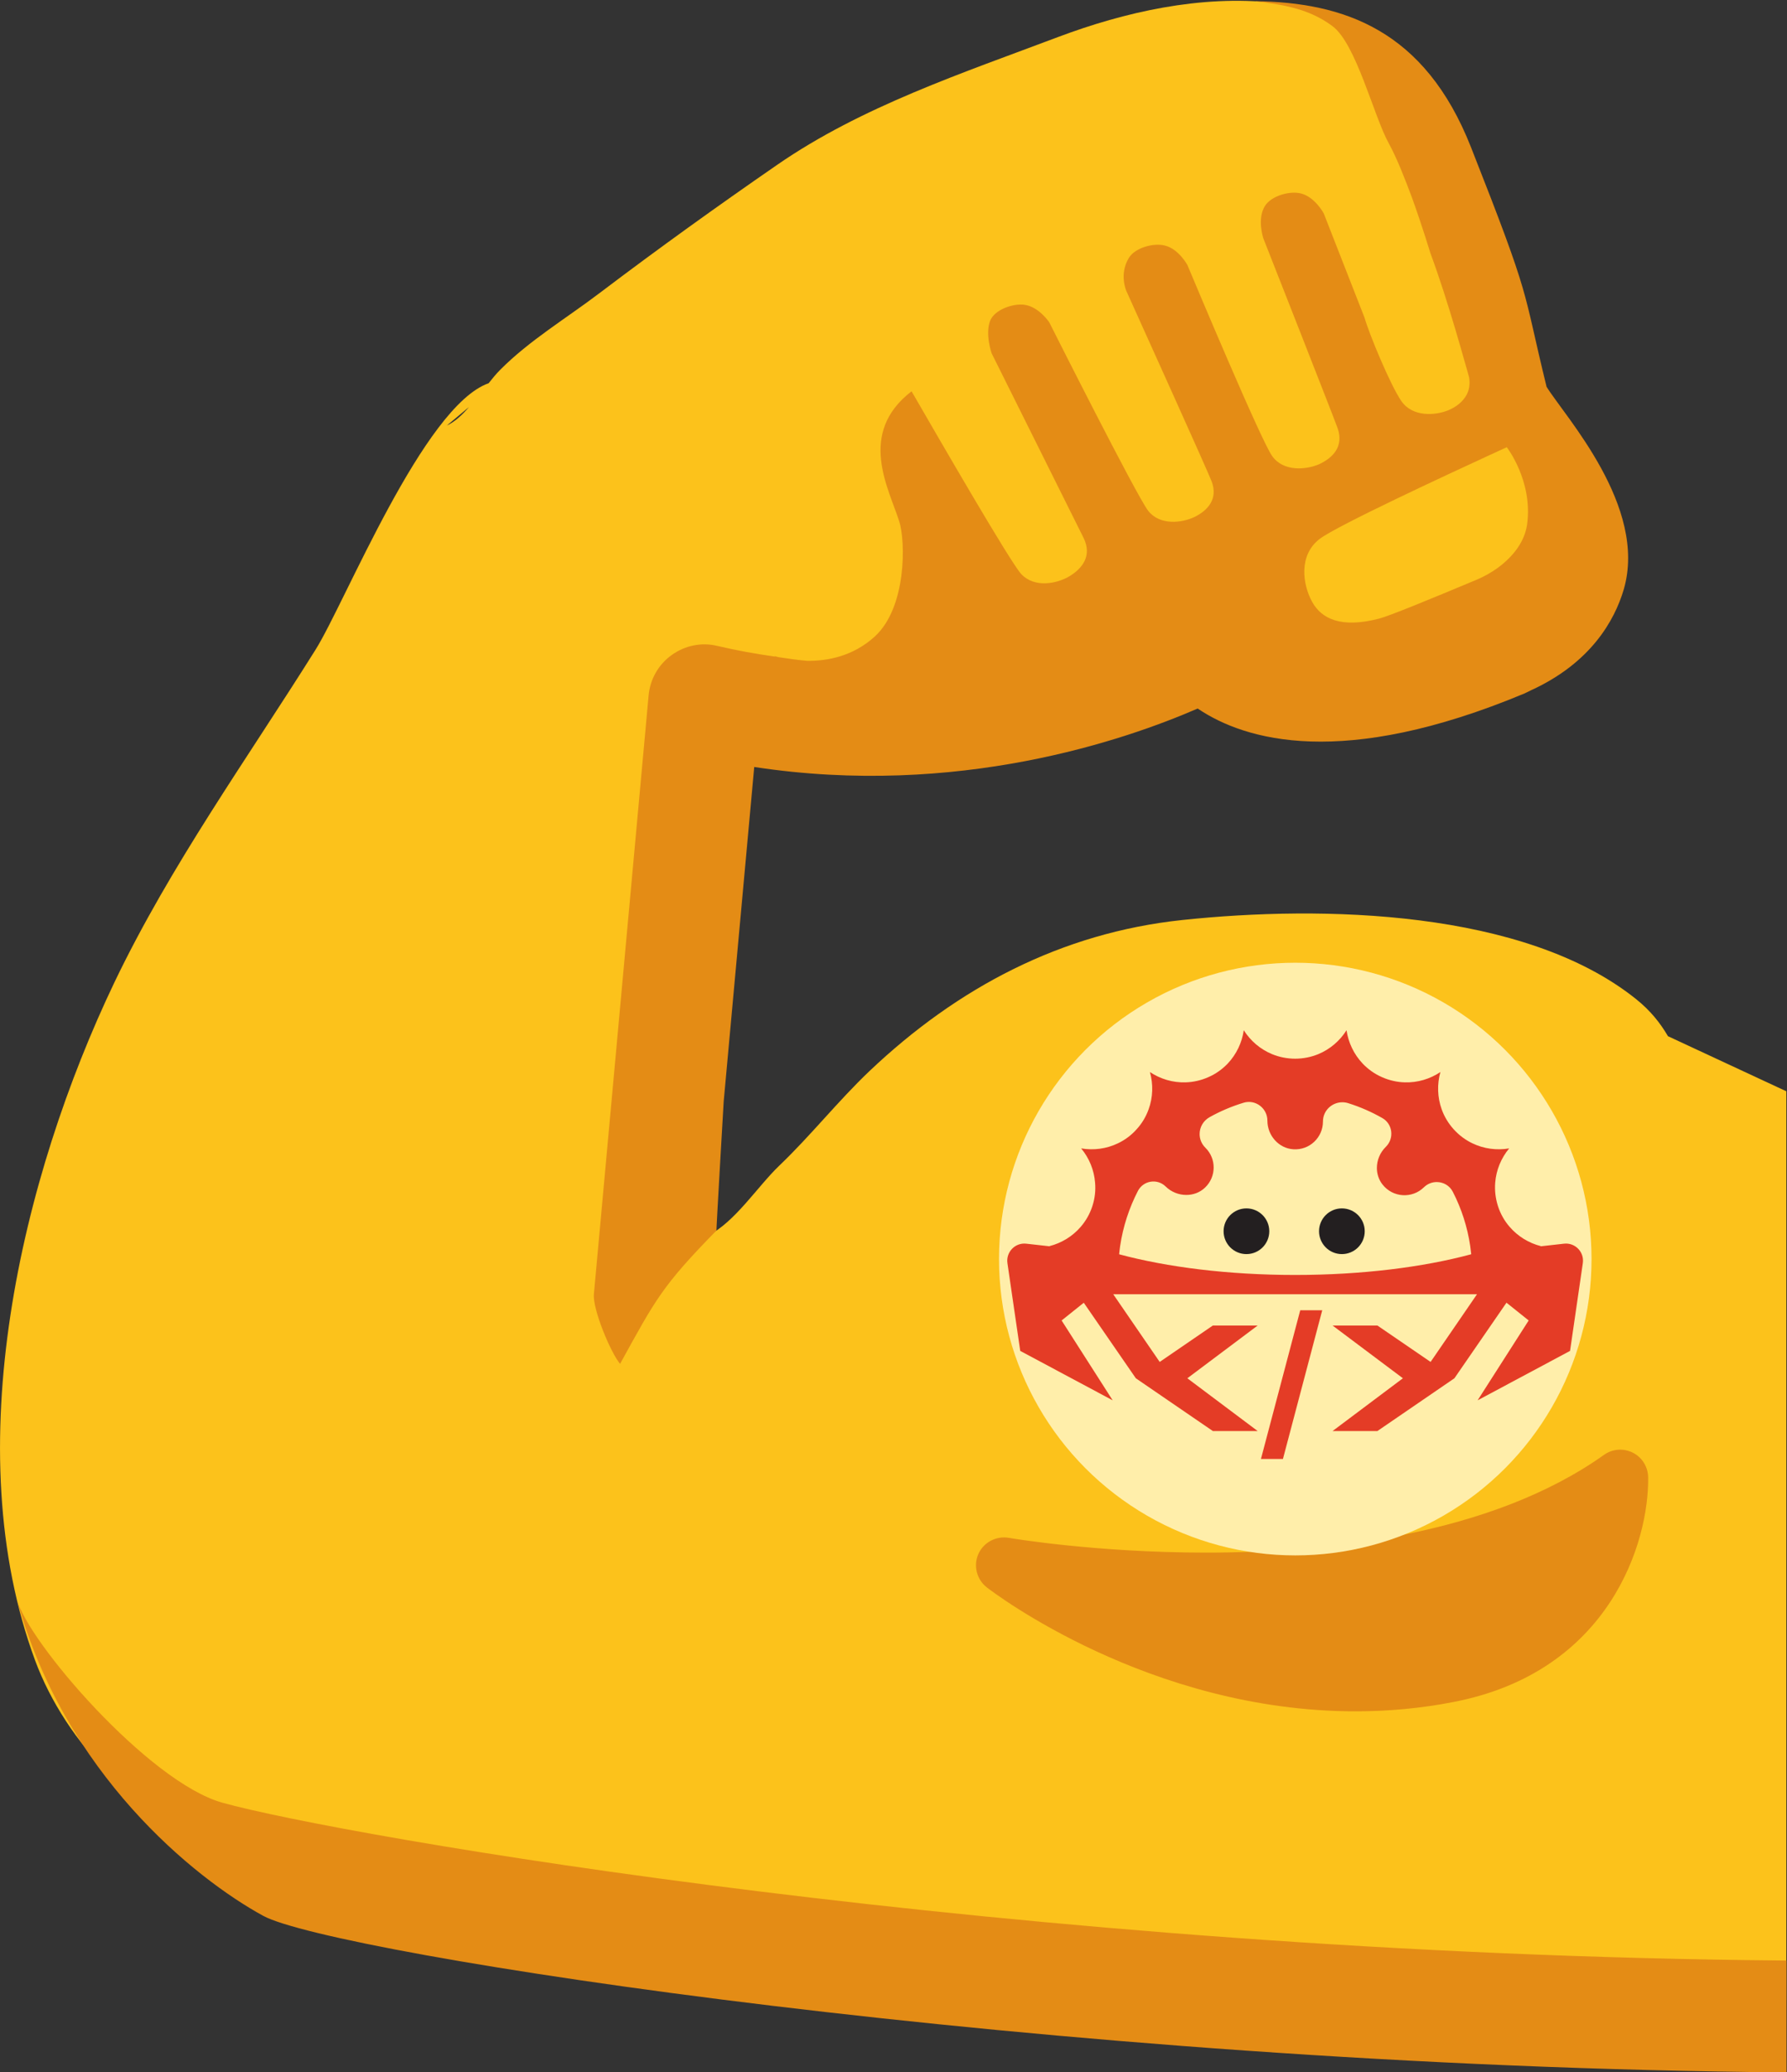 <?xml version="1.0" encoding="UTF-8" standalone="no"?>
<!-- Created with Inkscape (http://www.inkscape.org/) -->

<svg
   version="1.1"
   id="svg1061"
   width="572.884"
   height="664.096"
   viewBox="0 0 572.884 664.096"
   sodipodi:docname="cyber_ferris_powerful.svg"
   inkscape:version="1.2.2 (b0a8486541, 2022-12-01)"
   xml:space="preserve"
   xmlns:inkscape="http://www.inkscape.org/namespaces/inkscape"
   xmlns:sodipodi="http://sodipodi.sourceforge.net/DTD/sodipodi-0.dtd"
   xmlns="http://www.w3.org/2000/svg"
   xmlns:svg="http://www.w3.org/2000/svg"><rect x="0" y="0" width="572.884" height="664.096" fill="#333333" stroke="none"/><defs
     id="defs1065"><clipPath
       clipPathUnits="userSpaceOnUse"
       id="clipPath1077"><path
         d="M 0,1000 H 1000 V 0 H 0 Z"
         id="path1075" /></clipPath></defs><sodipodi:namedview
     id="namedview1063"
     pagecolor="#ffffff"
     bordercolor="#666666"
     borderopacity="1.0"
     inkscape:showpageshadow="2"
     inkscape:pageopacity="0.0"
     inkscape:pagecheckerboard="0"
     inkscape:deskcolor="#d1d1d1"
     showgrid="false"
     inkscape:zoom="1.3155001"
     inkscape:cx="266.81867"
     inkscape:cy="432.15503"
     inkscape:window-width="1855"
     inkscape:window-height="1345"
     inkscape:window-x="589"
     inkscape:window-y="300"
     inkscape:window-maximized="0"
     inkscape:current-layer="svg1061"><inkscape:page
       x="0"
       y="0"
       id="page1067"
       width="572.884"
       height="664.096" /></sodipodi:namedview><g
     id="g1069"
     inkscape:groupmode="layer"
     inkscape:label="Page 1"
     transform="matrix(1.333,0,0,-1.333,19.718,1017.511)"><g
       id="g1931"
       transform="matrix(4.038,0,0,-4.038,-67.039,777.621)"><path
         d="m 112.28,65.24 c -0.46,-0.79 -1.05,-1.53 -1.9,-2.21 -6.65,-5.33 -18.68,-5.59 -27.01,-4.71 -7.22,0.76 -13.41,4.03 -18.65,9 -1.89,1.8 -3.46,3.8 -5.36,5.62 -1.31,1.25 -2.64,3.37 -4.28,4.19 -2.74,1.36 -3.21,-0.24 -3.21,-2.72 0.03,-5.6 0.91,-10.74 1.6,-16.21 0.35,-2.83 0.77,-5.6 1.09,-8.42 0.29,-2.65 1.14,-3.14 3.74,-3.21 4.79,-0.13 9.67,-0.59 14.06,-2.01 4.38,-1.41 9.12,-3.35 13.79,-3.35 2.55,0 4.51,1.4 6.96,1.61 2.34,0.2 4.63,0.08 6.82,-0.67 2.21,-0.76 6.52,-2.34 7.57,-4.69 0.8,-1.8 -0.3,-4.28 -0.49,-5.86 -0.27,-2.33 -2.16,-2.71 -3.09,-4.88 -0.84,-1.94 -0.17,-4.15 -1.31,-5.83 -1.11,-1.65 -1.36,-4.05 -2.12,-5.9 C 99.75,13.14 99.08,11.14 98.08,9.5 96.75,7.32 96.09,6.13 93.62,5.33 92.04,4.82 90.52,3.9 88.84,3.71 84.45,3.22 79.88,4.27 75.97,5.74 70.3,7.88 64.25,9.88 59.22,13.36 c -3.59,2.48 -7.03,4.95 -10.57,7.63 -1.99,1.51 -4.18,2.82 -5.92,4.57 -0.23,0.23 -0.46,0.51 -0.69,0.8 -3.87,1.36 -8.54,13.05 -10.31,15.87 -4.1,6.54 -8.62,12.81 -11.97,19.79 -5.57,11.65 -9.39,27.79 -4.73,40.39 1.78,4.82 6.4,10.02 11.76,10.6 5.86,0.64 11.45,1.08 17.17,3.05 3.89,1.34 7.72,2.94 11.77,3.77 4.93,1 9.99,0.65 15,0.65 5.11,0 4.95,0.56 10.8,0.77 1.15,0.04 3.92,0.31 5.07,0.23 l 2.2,0.08 30.53,1.07 V 68.52 Z m -72.73,-36.36 1.32,-1.1 c -0.39,0.45 -0.81,0.86 -1.32,1.1 z"
         style="fill:#fcc21b"
         id="path1919" /><g
         id="g1929"><g
           id="g1925"><path
             d="m 105.05,26.57 c -1.49,-6.08 -0.82,-4.93 -4.5,-14.26 -2.76,-7.01 -7.59,-8.63 -12.88,-8.7 1.63,0.2 3.21,0.43 4.62,1.48 1.42,1.04 2.47,5.38 3.36,6.98 0.47,0.85 0.96,2.1 1.4,3.28 0.61,1.7 1.08,3.26 1.08,3.26 1.08,2.9 2.11,6.73 2.26,7.23 0.07,0.21 0.08,0.4 0.07,0.58 -0.01,0.23 -0.07,0.43 -0.16,0.61 -0.23,0.43 -0.63,0.74 -1.08,0.93 -0.79,0.33 -2.15,0.43 -2.82,-0.54 -0.66,-0.96 -1.93,-4.03 -2.19,-4.96 l -2.43,-6.21 c 0,0 -0.52,-0.98 -1.36,-1.19 -0.67,-0.17 -1.76,0.14 -2.14,0.74 -0.49,0.77 -0.1,1.93 -0.1,1.93 0,0 4.23,10.74 4.43,11.32 0.38,1.11 -0.33,1.77 -1.1,2.13 -0.79,0.34 -2.13,0.46 -2.8,-0.48 C 88.05,29.8 84,20.13 83.7,19.42 l -0.03,-0.08 c 0,0 -0.52,-0.98 -1.36,-1.18 -0.67,-0.17 -1.77,0.13 -2.14,0.74 -0.59,0.97 -0.15,1.96 -0.15,1.96 0.88,1.95 4.89,10.82 5.08,11.34 0.41,1.07 -0.26,1.75 -1.01,2.12 -0.75,0.36 -2.07,0.53 -2.77,-0.37 -0.7,-0.9 -5.89,-11.22 -5.89,-11.22 0,0 -0.61,-0.92 -1.47,-1.04 -0.68,-0.1 -1.79,0.29 -2.05,0.95 -0.31,0.8 0.09,1.94 0.09,1.94 0,0 5.2,10.44 5.48,11 0.52,1.07 -0.1,1.82 -0.84,2.27 -0.74,0.44 -2.07,0.73 -2.88,-0.13 -0.64,-0.69 -4.82,-7.92 -6.53,-10.88 -3.26,2.51 -1.34,5.81 -0.73,7.76 0.37,1.16 0.45,5.11 -1.47,6.85 -1.3,1.18 -2.82,1.45 -4.01,1.44 -0.57,-0.05 -1.15,-0.13 -1.72,-0.22 -0.14,-0.03 -0.24,-0.07 -0.24,-0.07 0,0 0.04,0.03 0.06,0.04 -1.14,-0.16 -2.28,-0.36 -3.46,-0.64 -0.95,-0.23 -1.93,-0.02 -2.71,0.54 -0.79,0.56 -1.29,1.44 -1.38,2.4 L 48.31,80.6 c -0.08,0.89 0.99,3.47 1.56,4.15 2.11,-3.83 2.49,-4.62 5.74,-7.94 -0.02,0.03 0.43,-7.67 0.43,-7.67 l 1.82,-19.93 c 12.12,1.85 22.13,-1.62 26.41,-3.48 2.83,1.91 8.64,3.62 19.47,-0.9 0.14,-0.06 0.26,-0.13 0.39,-0.19 3.54,-1.62 4.97,-4.14 5.52,-6.01 1.43,-4.93 -3.5,-10.28 -4.6,-12.06 z m -1.16,8.21 c -0.08,0.52 -0.28,0.97 -0.56,1.38 -0.62,0.9 -1.59,1.54 -2.42,1.89 -2.82,1.18 -5.25,2.18 -5.85,2.33 -2.25,0.58 -3.41,0.01 -3.97,-1 -0.56,-1.01 -0.84,-2.78 0.46,-3.76 1.05,-0.79 7.63,-3.84 10.15,-5 0.6,-0.28 0.98,-0.45 0.98,-0.45 0,0 1.57,2.01 1.21,4.61 z"
             style="fill:#e48c15"
             id="path1921" /><path
             d="m 119.35,120.28 c -45.93,-0.39 -86.23,-7.46 -93.17,-9.4 -4.4,-1.23 -11.63,-9.63 -12.24,-12.13 2.81,10.37 10.59,16.64 14.68,18.87 4.09,2.23 46.59,8.95 90.72,9.32 v -6.66 z"
             style="fill:#e48c15"
             id="path1923" /></g><path
           d="m 108.47,90.17 c -6.75,4.8 -16.61,5.82 -23.69,5.82 -6.62,0 -11.71,-0.87 -11.76,-0.88 -0.75,-0.13 -1.5,0.27 -1.81,0.96 -0.31,0.7 -0.1,1.52 0.5,1.99 0.39,0.3 9.66,7.38 21.96,7.38 1.96,0 3.91,-0.18 5.81,-0.55 9.34,-1.79 11.68,-9.54 11.62,-13.39 -0.01,-0.62 -0.36,-1.18 -0.91,-1.46 -0.56,-0.28 -1.22,-0.23 -1.72,0.13 z"
           style="fill:#e48c15"
           id="path1927" /></g></g></g><g
     id="g1071"
     transform="matrix(1.333,0,0,-1.333,-35.774,1065.402)"><circle
       style="display:inline;fill:#ffeeaa;stroke-width:0.75"
       id="path229"
       cx="296.731"
       cy="-460.605"
       transform="matrix(1,0,0,-1,41.619,35.918)"
       r="71.25" /><g
       id="g1073"
       clip-path="url(#clipPath1077)"><g
         id="g1079"
         transform="translate(332.097,503.211)"><path
           d="m 0,0 c 0,-3.035 -2.46,-5.495 -5.495,-5.495 -3.034,0 -5.494,2.46 -5.494,5.495 0,3.035 2.46,5.495 5.494,5.495 C -2.46,5.495 0,3.035 0,0"
           style="fill:#231f20;fill-opacity:1;fill-rule:nonzero;stroke:none"
           id="path1081" /></g><g
         id="g1083"
         transform="translate(355.052,503.211)"><path
           d="m 0,0 c 0,-3.035 -2.46,-5.495 -5.495,-5.495 -3.034,0 -5.494,2.46 -5.494,5.495 0,3.035 2.46,5.495 5.494,5.495 C -2.46,5.495 0,3.035 0,0"
           style="fill:#231f20;fill-opacity:1;fill-rule:nonzero;stroke:none"
           id="path1085" /></g><g
         id="g1087"
         transform="translate(344.832,484.21)"><path
           d="m 0,0 -9.45,-35.75 h -5.29 L -5.29,0 Z"
           style="fill:#e43c26;fill-opacity:1;fill-rule:nonzero;stroke:none"
           id="path1089" /></g><g
         id="g1091"
         transform="translate(380.662,497.68)"><path
           d="m 0,0 c -11.53,-3.109 -26.28,-4.979 -42.35,-4.979 -16.05,0 -30.78,1.87 -42.32,4.969 v 0.05 c 0.06,0.641 0.15,1.271 0.23,1.91 0.7,4.73 2.18,9.2 4.29,13.29 1.3,2.49 4.64,3.031 6.65,1.06 1.37,-1.35 3.18,-2.04 4.98,-2.04 1.64,0 3.27,0.57 4.53,1.79 2.72,2.62 2.73,6.95 0.04,9.58 -0.92,0.92 -1.37,2.09 -1.37,3.27 0,1.6 0.84,3.2 2.42,4.07 2.56,1.43 5.29,2.59 8.15,3.46 2.86,0.87 5.73,-1.32 5.73,-4.3 0,-1.78 0.67,-3.44 1.79,-4.69 1.11,-1.25 2.68,-2.09 4.45,-2.2 3.89,-0.26 7.12,2.83 7.12,6.67 0,2.65 2.18,4.631 4.66,4.631 0.48,0 0.96,-0.071 1.43,-0.221 2.87,-0.9 5.6,-2.1 8.18,-3.57 2.51,-1.42 2.92,-4.89 0.86,-6.92 -1.41,-1.37 -2.16,-3.23 -2.16,-5.09 0,-1.39 0.43,-2.77 1.33,-3.94 2.5,-3.22 7.16,-3.47 9.98,-0.7 0.87,0.85 1.98,1.26 3.08,1.26 1.56,0 3.11,-0.819 3.89,-2.38 2.06,-4.01 3.49,-8.4 4.17,-13.03 C -0.15,1.311 -0.07,0.681 0,0.04 H -0.02 Z M 22.32,2.541 16.69,1.91 c 0.03,0.01 0.05,0.03 0.07,0.04 C 13.85,2.68 11.2,4.31 9.22,6.61 8,8.021 7.04,9.69 6.43,11.58 c -0.6,1.88 -0.81,3.78 -0.66,5.63 0.23,3.04 1.43,5.92 3.36,8.24 -2.99,-0.51 -6.1,-0.1 -8.86,1.23 -1.65,0.79 -3.18,1.92 -4.5,3.38 -1.3,1.44 -2.27,3.09 -2.88,4.81 -1.03,2.88 -1.12,6.02 -0.3,8.94 -2.51,-1.68 -5.5,-2.57 -8.56,-2.48 -1.85,0.05 -3.72,0.461 -5.51,1.26 -1.8,0.79 -3.36,1.92 -4.64,3.27 -2.09,2.21 -3.43,5.02 -3.87,8 -1.6,-2.55 -3.97,-4.569 -6.77,-5.74 -1.72,-0.7 -3.6,-1.099 -5.58,-1.099 -1.98,0 -3.86,0.399 -5.57,1.099 -2.82,1.171 -5.18,3.19 -6.79,5.74 -0.43,-2.98 -1.77,-5.79 -3.85,-8 -1.29,-1.35 -2.84,-2.48 -4.65,-3.27 -1.8,-0.799 -3.67,-1.21 -5.52,-1.26 -3.04,-0.09 -6.04,0.8 -8.55,2.48 0.82,-2.92 0.74,-6.06 -0.31,-8.95 -0.61,-1.71 -1.56,-3.36 -2.88,-4.8 -1.29,-1.46 -2.82,-2.58 -4.49,-3.38 -2.76,-1.33 -5.87,-1.74 -8.86,-1.23 1.94,-2.33 3.12,-5.21 3.35,-8.26 0.16,-1.84 -0.04,-3.74 -0.65,-5.61 -0.61,-1.88 -1.56,-3.539 -2.78,-4.96 -1.98,-2.31 -4.63,-3.93 -7.55,-4.67 0.02,-0.01 0.04,-0.03 0.07,-0.04 l -5.64,0.631 c -2.68,0.299 -4.91,-2.011 -4.53,-4.681 l 3.08,-21.099 22.23,-11.881 -12.28,19.2 5.33,4.26 12.52,-18.159 18.53,-12.691 h 10.78 l -16.92,12.691 16.92,12.689 h -10.78 l -12.79,-8.76 -11.17,16.27 H 1.39 l -11.16,-16.27 -12.8,8.76 h -10.78 l 16.92,-12.689 -16.92,-12.691 h 10.78 l 18.53,12.691 12.52,18.17 5.34,-4.271 -12.28,-19.2 22.23,11.881 3.07,21.099 C 27.23,0.53 25,2.84 22.32,2.541"
           style="fill:#e43c26;fill-opacity:1;fill-rule:nonzero;stroke:none"
           id="path1093" /></g></g></g></svg>
